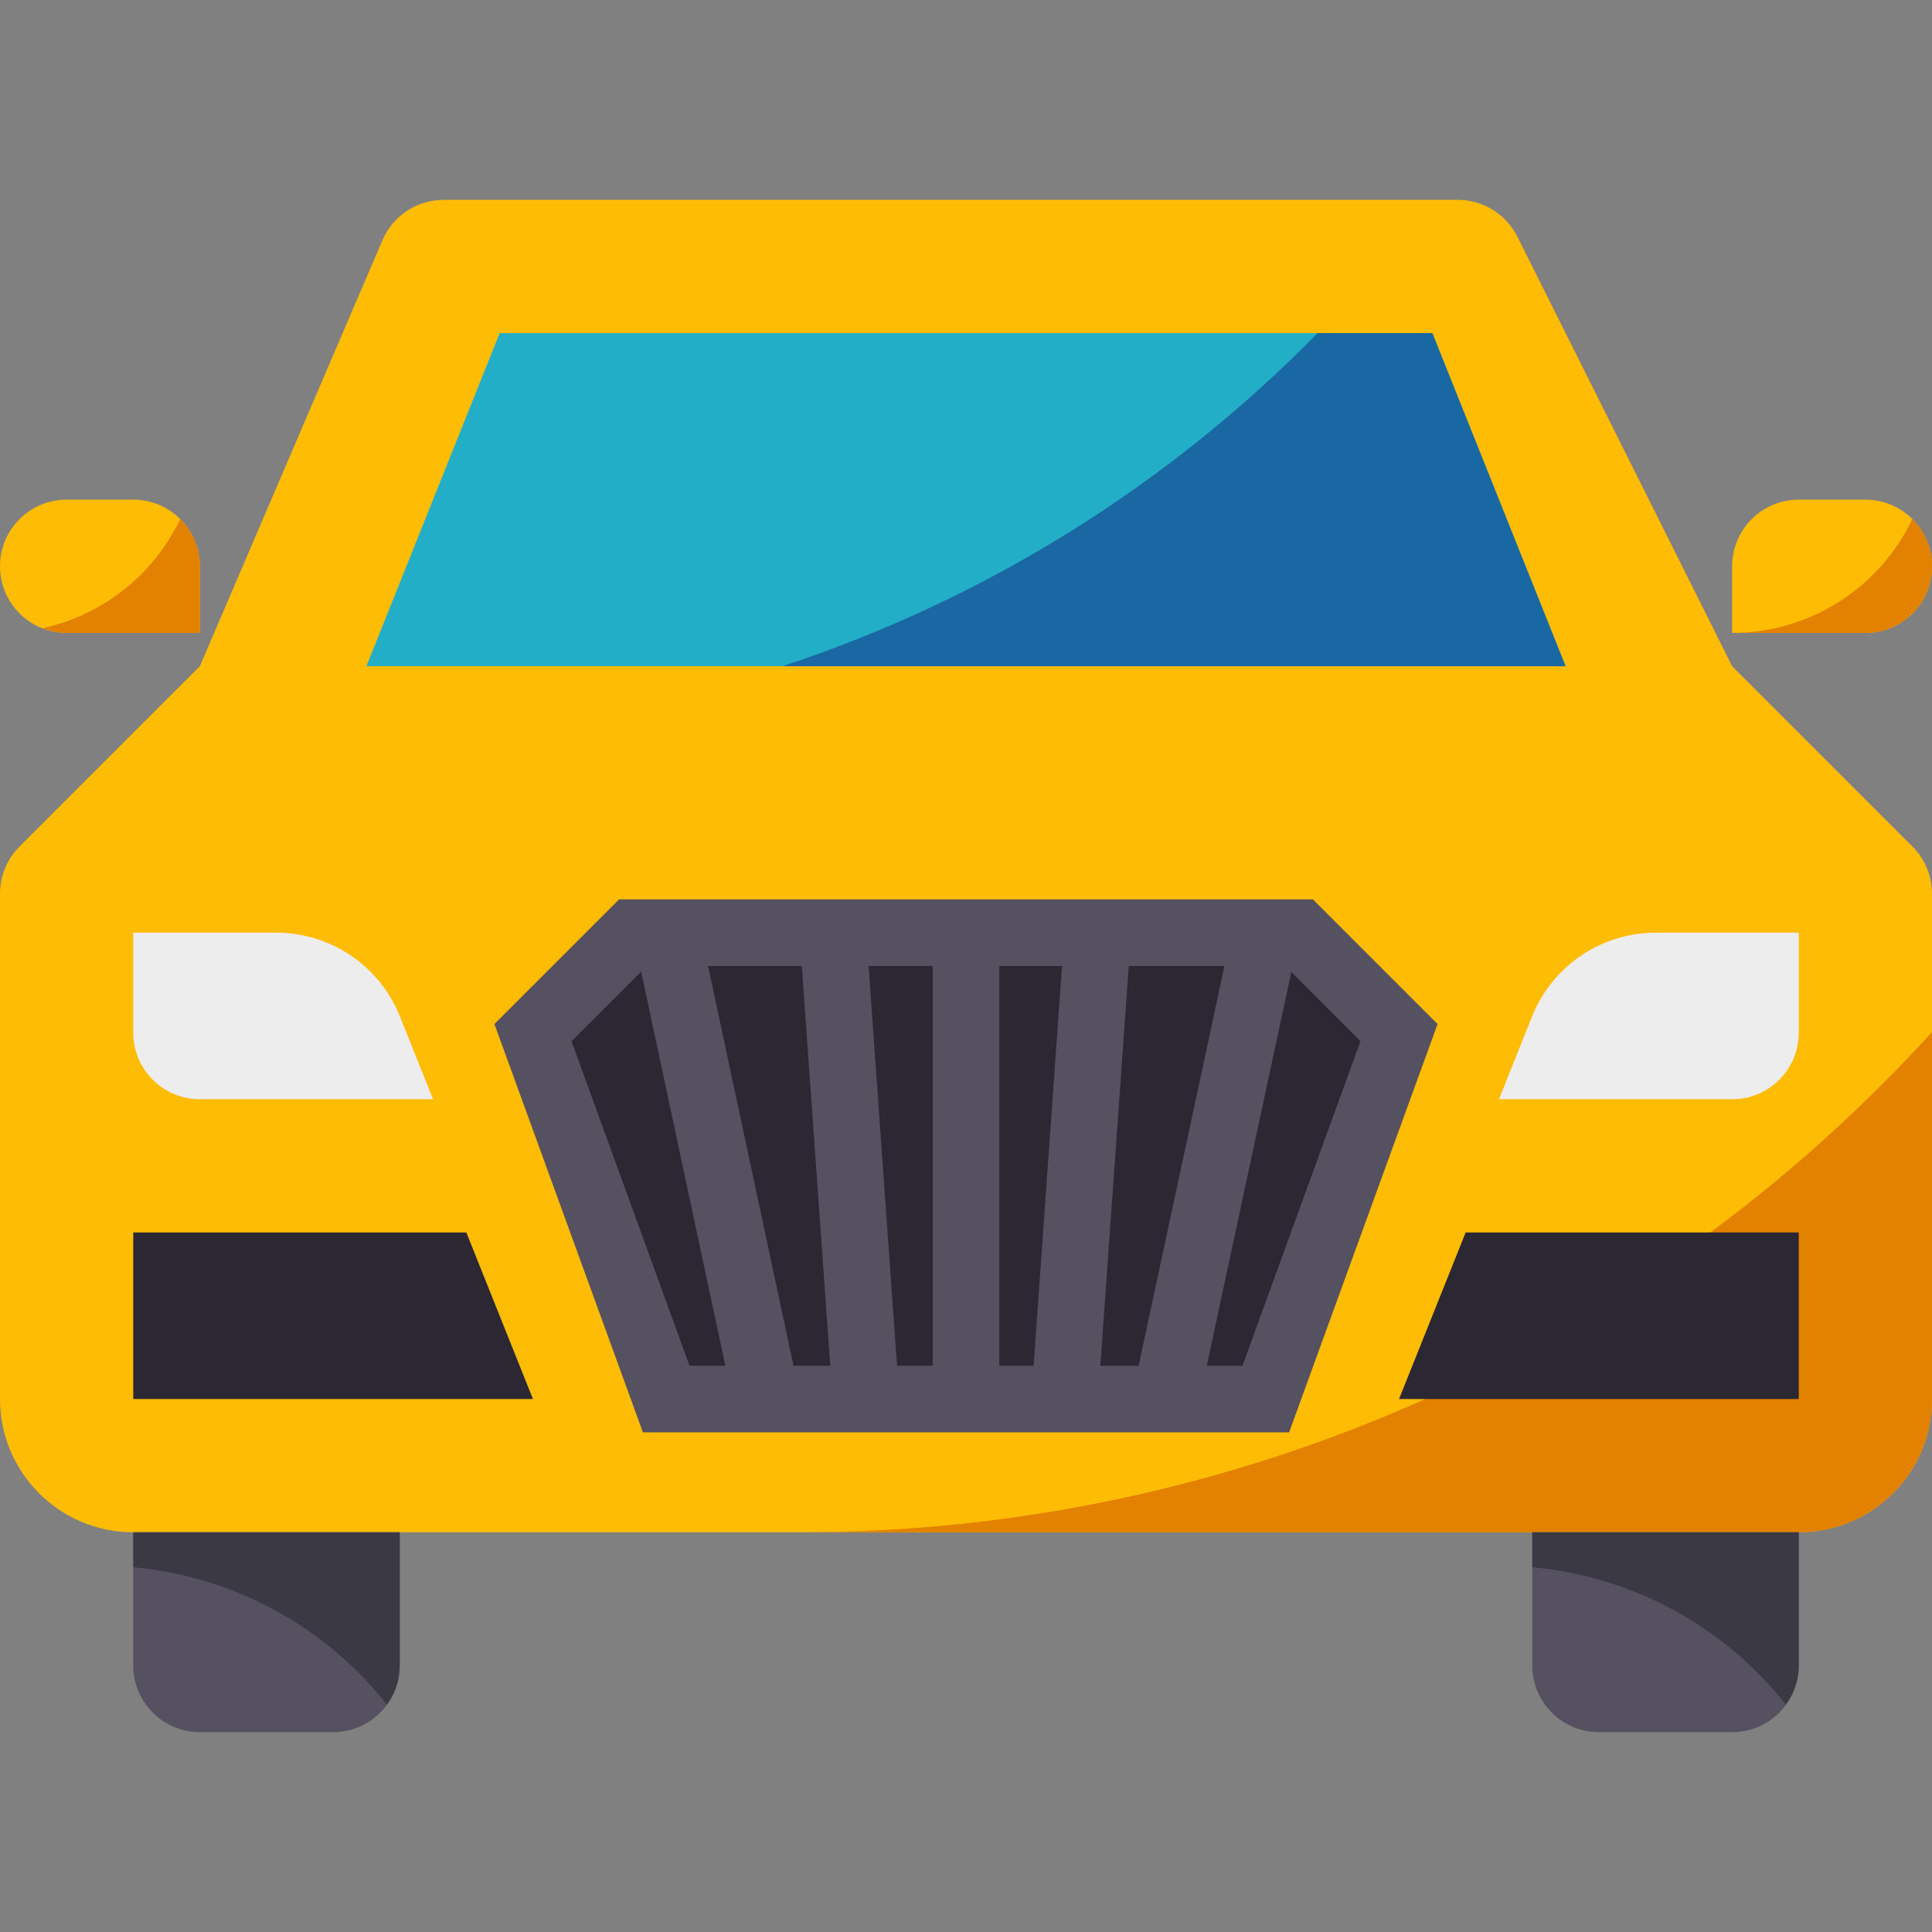 <?xml version="1.0" encoding="iso-8859-1"?>
<!-- Generator: Adobe Illustrator 19.0.0, SVG Export Plug-In . SVG Version: 6.00 Build 0)  -->
<svg version="1.1" id="Capa_1" xmlns="http://www.w3.org/2000/svg" xmlns:xlink="http://www.w3.org/1999/xlink" x="0px" y="0px"
	 viewBox="0 0 512 512" style="enable-background:new 0 0 512 512;" xml:space="preserve">
<rect x="0" y="0" width="512" height="512" fill="#808080" stroke="none"/>
<path style="fill:#555160;" d="M35.31,406.069v35.31c0,9.754,7.901,17.655,17.655,17.655h35.31c9.754,0,17.655-7.901,17.655-17.655
	v-35.31H35.31z"/>
<g>
	<path style="fill:#FFBC05;" d="M52.966,176.552L5.173,224.344C1.863,227.655,0,232.148,0,236.826v133.932
		c0,19.5,15.81,35.31,35.31,35.31H476.69c19.5,0,35.31-15.81,35.31-35.31V236.826c0-4.679-1.863-9.172-5.173-12.482l-47.793-47.793
		L402.123,62.729c-2.993-5.985-9.101-9.763-15.793-9.763H117.575c-7.062,0-13.444,4.211-16.225,10.699L52.966,176.552z"/>
	<path style="fill:#FFBC05;" d="M0,150.069L0,150.069c0,9.754,7.901,17.655,17.655,17.655h35.31v-17.655
		c0-9.754-7.901-17.655-17.655-17.655H17.655C7.901,132.414,0,140.314,0,150.069z"/>
	<path style="fill:#FFBC05;" d="M459.034,150.069v17.655h35.31c9.754,0,17.655-7.901,17.655-17.655l0,0
		c0-9.754-7.901-17.655-17.655-17.655H476.69C466.935,132.414,459.034,140.314,459.034,150.069z"/>
</g>
<path style="fill:#E38100;" d="M211.862,406.069H476.69c19.5,0,35.31-15.81,35.31-35.31v-97.262
	C435.138,358.047,326.126,406.193,211.862,406.069z"/>
<g>
	<polygon style="fill:#2B2733;" points="344.276,247.172 370.759,273.655 335.448,370.759 176.552,370.759 141.241,273.655 
		167.724,247.172 	"/>
	<polygon style="fill:#2B2733;" points="141.241,370.759 123.586,326.621 35.31,326.621 35.31,370.759 	"/>
	<polygon style="fill:#2B2733;" points="370.759,370.759 388.414,326.621 476.69,326.621 476.69,370.759 	"/>
</g>
<path style="fill:#EDEDEE;" d="M35.31,273.655v-26.483h37.888c14.442,0,27.418,8.792,32.786,22.193l8.775,21.945H52.966
	C43.211,291.31,35.31,283.41,35.31,273.655z"/>
<g>
	
		<rect x="180.959" y="245.776" transform="matrix(-0.978 0.209 -0.209 -0.978 440.091 571.327)" style="fill:#555160;" width="17.655" height="126.392"/>
	
		<rect x="216.301" y="247.014" transform="matrix(-0.998 0.071 -0.071 -0.998 471.706 601.136)" style="fill:#555160;" width="17.647" height="123.945"/>
	<rect x="247.172" y="247.172" style="fill:#555160;" width="17.655" height="123.586"/>
	
		<rect x="224.748" y="300.171" transform="matrix(-0.071 0.998 -0.998 -0.071 615.239 44.977)" style="fill:#555160;" width="123.854" height="17.638"/>
	
		<rect x="259.013" y="300.181" transform="matrix(-0.21 0.978 -0.978 -0.21 691.992 58.876)" style="fill:#555160;" width="126.393" height="17.655"/>
	<path style="fill:#555160;" d="M341.628,379.586H170.372l-39.345-108.2l33.042-33.042H347.93l33.042,33.042L341.628,379.586z
		 M182.731,361.931h146.538l31.276-86.007L340.621,256H171.379l-19.924,19.924L182.731,361.931z"/>
</g>
<polygon style="fill:#23AEC8;" points="132.414,88.276 379.586,88.276 414.897,176.552 97.103,176.552 "/>
<path style="fill:#1967A3;" d="M349.175,88.276c-39.53,40.342-88.161,70.612-141.806,88.276h207.528l-35.31-88.276H349.175z"/>
<path style="fill:#EDEDEE;" d="M476.69,273.655v-26.483h-37.888c-14.442,0-27.418,8.792-32.786,22.193l-8.775,21.945h61.793
	C468.789,291.31,476.69,283.41,476.69,273.655z"/>
<g>
	<path style="fill:#E38100;" d="M506.792,137.551c-8.766,18.423-27.348,30.164-47.757,30.173h35.31
		c9.754,0,17.655-7.91,17.655-17.655C511.991,145.364,510.12,140.862,506.792,137.551z"/>
	<path style="fill:#E38100;" d="M47.757,137.551c-7.036,14.76-20.506,25.441-36.476,28.937c2.03,0.803,4.193,1.227,6.374,1.236
		h35.31v-17.655C52.966,145.373,51.094,140.862,47.757,137.551z"/>
</g>
<path style="fill:#3B3944;" d="M102.524,451.725c2.207-3.001,3.399-6.621,3.407-10.346v-35.31H35.31v9.269
	C61.758,417.739,86.051,430.892,102.524,451.725z"/>
<path style="fill:#555160;" d="M406.069,406.069v35.31c0,9.754,7.901,17.655,17.655,17.655h35.31
	c9.754,0,17.655-7.901,17.655-17.655v-35.31H406.069z"/>
<path style="fill:#3B3944;" d="M473.282,451.725c2.207-3.001,3.399-6.621,3.407-10.346v-35.31h-70.621v9.269
	C432.516,417.739,456.81,430.892,473.282,451.725z"/>
<g>
</g>
<g>
</g>
<g>
</g>
<g>
</g>
<g>
</g>
<g>
</g>
<g>
</g>
<g>
</g>
<g>
</g>
<g>
</g>
<g>
</g>
<g>
</g>
<g>
</g>
<g>
</g>
<g>
</g>
</svg>
